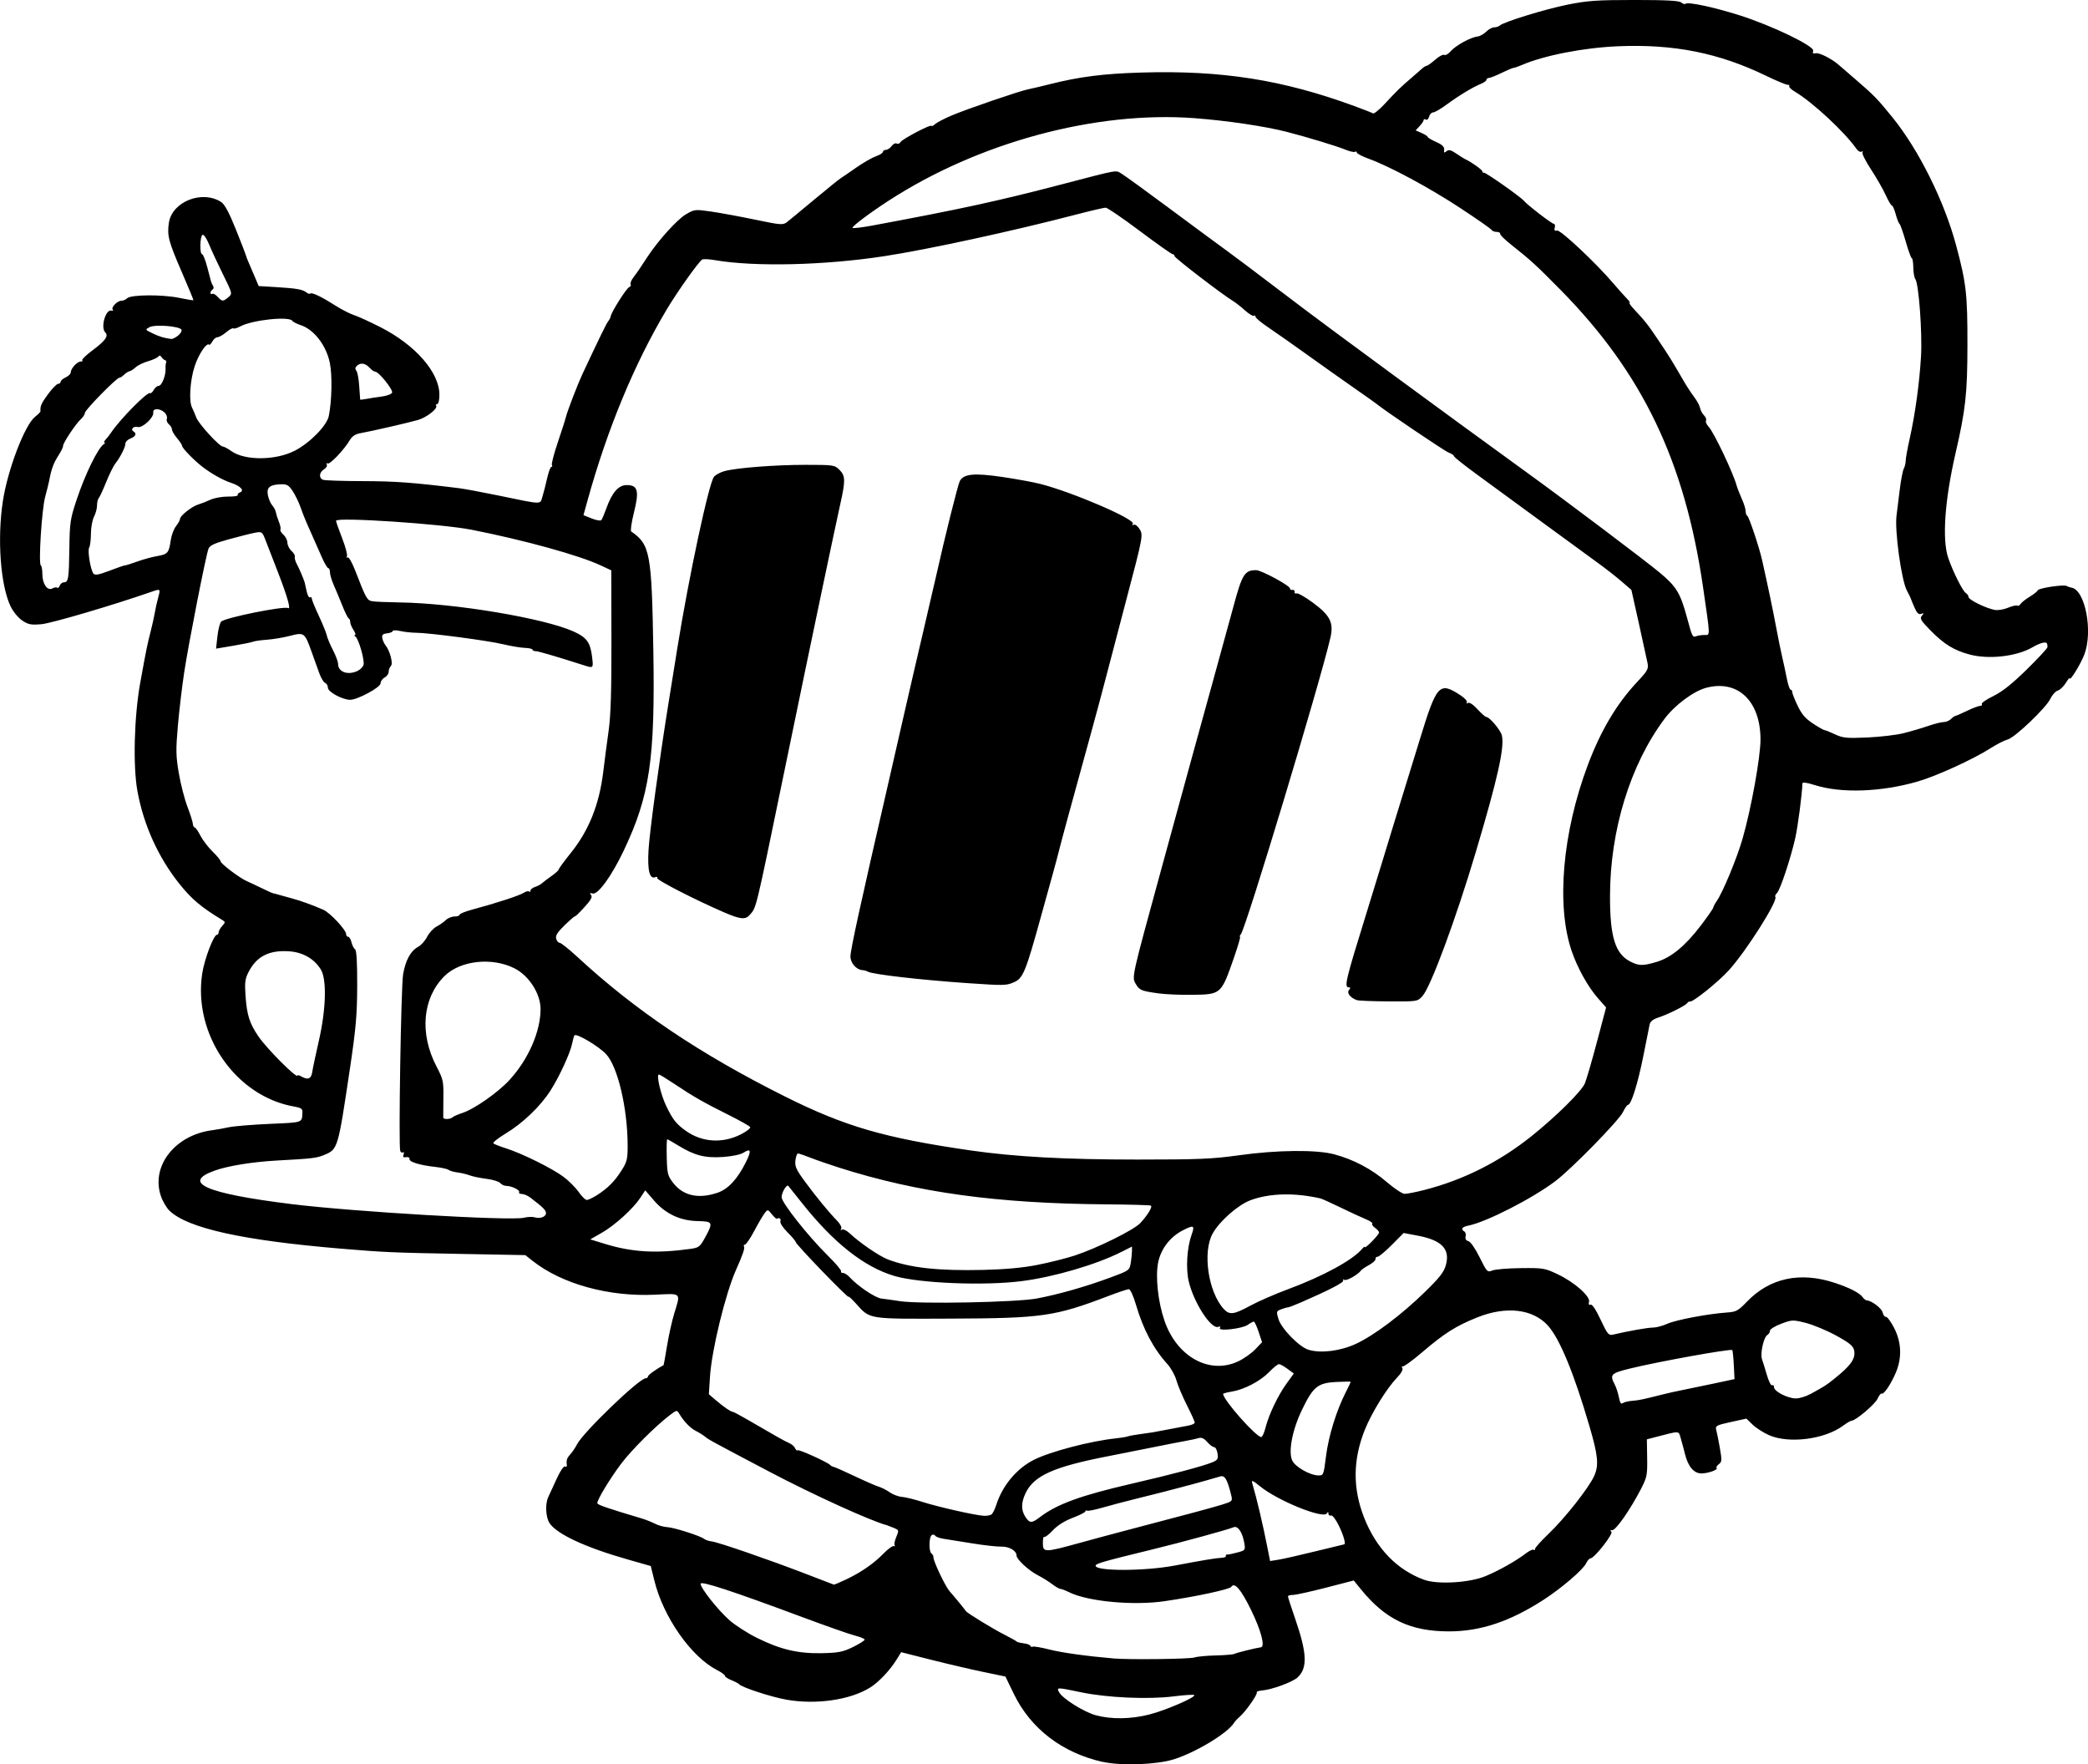 <?xml version="1.0" encoding="UTF-8" standalone="no"?>
<!-- Created with Inkscape (http://www.inkscape.org/) -->

<svg
   width="272.768mm"
   height="230.486mm"
   viewBox="0 0 272.768 230.486"
   version="1.1"
   id="svg5"
   xml:space="preserve"
   xmlns="http://www.w3.org/2000/svg"
   xmlns:svg="http://www.w3.org/2000/svg"><defs
     id="defs2" /><g
     id="layer1"
     transform="translate(42.884,50.623)"><path
       style="fill:#000000;stroke-width:0.265"
       d="M 101.182,179.545 C 95.891,178.357 91.767,175.206 89.566,170.668 l -1.107,-2.282 -2.91,-0.604 c -1.601,-0.332 -4.665,-1.048 -6.81,-1.59 l -3.9,-0.987 -0.594,0.962 c -0.86,1.394 -2.307,2.93 -3.425,3.635 -2.606,1.645 -7.12,2.3 -11.011,1.598 -2.02,-0.364 -5.834,-1.615 -6.143,-2.015 -0.073,-0.094 -0.519,-0.327 -0.992,-0.518 -0.473,-0.191 -0.86,-0.45 -0.86,-0.575 0,-0.125 -0.461,-0.462 -1.023,-0.749 -3.382,-1.726 -7.018,-6.913 -8.192,-11.689 l -0.468,-1.904 -3.03,-0.863 c -5.529,-1.575 -9.259,-3.312 -10.203,-4.753 -0.493,-0.753 -0.58,-2.503 -0.167,-3.381 0.15,-0.319 0.643,-1.39 1.096,-2.38 0.487,-1.064 0.939,-1.73 1.105,-1.627 0.154,0.096 0.259,0.013 0.232,-0.184 -0.087,-0.634 0.005,-0.909 0.477,-1.432 0.255,-0.282 0.642,-0.861 0.86,-1.286 0.813,-1.583 8.124,-8.619 8.957,-8.619 0.167,0 0.303,-0.109 0.303,-0.243 0,-0.183 1.141,-1.003 2.034,-1.462 0.027,-0.014 0.234,-1.154 0.46,-2.534 0.226,-1.38 0.649,-3.282 0.941,-4.228 0.853,-2.766 0.995,-2.625 -2.463,-2.455 -6.079,0.299 -12.225,-1.396 -16.059,-4.43 l -0.932,-0.738 -8.725,-0.163 c -8.653,-0.162 -9.719,-0.209 -15.339,-0.68 -12.848,-1.078 -20.022,-2.663 -22.416,-4.953 -0.396,-0.379 -0.91,-1.261 -1.142,-1.959 -1.298,-3.908 1.877,-7.943 6.74,-8.566 0.519,-0.066 1.48,-0.238 2.135,-0.381 0.655,-0.143 3.066,-0.343 5.358,-0.444 4.444,-0.196 4.207,-0.111 4.271,-1.55 0.018,-0.409 -0.207,-0.562 -1.035,-0.703 -7.674,-1.31 -13.292,-9.432 -12.051,-17.424 0.292,-1.885 1.497,-5.031 1.926,-5.031 0.115,0 0.21,-0.139 0.21,-0.31 0,-0.17 0.208,-0.543 0.463,-0.827 0.442,-0.494 0.44,-0.531 -0.026,-0.815 -2.705,-1.642 -3.936,-2.676 -5.509,-4.632 -2.794,-3.473 -4.733,-7.744 -5.538,-12.201 -0.594,-3.287 -0.422,-9.765 0.376,-14.155 0.805,-4.429 0.895,-4.871 1.373,-6.747 0.204,-0.8 0.441,-1.872 0.526,-2.381 0.086,-0.509 0.269,-1.343 0.408,-1.852 0.358,-1.313 0.37,-1.301 -0.869,-0.87 -5.051,1.758 -13.051,4.113 -14.354,4.224 -1.363,0.117 -1.718,0.048 -2.514,-0.487 -0.523,-0.352 -1.183,-1.16 -1.516,-1.856 -1.313,-2.742 -1.758,-8.801 -1.007,-13.712 0.632,-4.136 2.863,-9.98 4.217,-11.045 0.393,-0.309 0.708,-0.629 0.701,-0.712 -0.06,-0.658 0.109,-1.044 0.979,-2.229 0.546,-0.744 1.141,-1.354 1.323,-1.356 0.182,-0.002 0.331,-0.126 0.331,-0.274 0,-0.149 0.298,-0.406 0.661,-0.572 0.364,-0.166 0.661,-0.46 0.661,-0.653 0,-0.498 0.839,-1.416 1.294,-1.416 0.21,0 0.305,-0.078 0.21,-0.172 -0.095,-0.095 0.529,-0.693 1.385,-1.33 1.632,-1.213 2.075,-1.842 1.618,-2.299 -0.639,-0.639 0.039,-3.038 0.807,-2.857 0.206,0.049 0.286,-0.001 0.176,-0.111 -0.274,-0.274 0.578,-1.168 1.113,-1.168 0.239,0 0.584,-0.149 0.766,-0.331 0.475,-0.475 4.557,-0.507 6.769,-0.054 1.009,0.207 1.857,0.348 1.886,0.314 0.028,-0.034 -0.646,-1.669 -1.499,-3.634 -1.754,-4.039 -1.956,-4.809 -1.706,-6.479 0.416,-2.775 4.361,-4.332 6.849,-2.703 0.435,0.285 1.038,1.415 1.893,3.543 0.69,1.719 1.281,3.244 1.313,3.39 0.032,0.146 0.191,0.562 0.352,0.926 0.162,0.364 0.525,1.212 0.808,1.884 l 0.514,1.223 2.345,0.14 c 2.601,0.155 3.431,0.305 3.918,0.709 0.18,0.15 0.391,0.209 0.468,0.132 0.2,-0.2 1.422,0.378 3.204,1.515 0.847,0.54 1.978,1.123 2.514,1.294 0.535,0.172 2.104,0.889 3.487,1.595 4.558,2.327 7.673,5.902 7.673,8.808 0,0.682 -0.124,1.22 -0.28,1.22 -0.154,0 -0.218,0.101 -0.142,0.224 0.23,0.372 -1.228,1.516 -2.356,1.849 -1.178,0.347 -6.098,1.477 -7.551,1.734 -0.638,0.113 -1.073,0.398 -1.368,0.896 -0.757,1.281 -2.628,3.244 -2.92,3.063 -0.163,-0.101 -0.205,-0.049 -0.099,0.123 0.101,0.163 -0.059,0.448 -0.356,0.634 -0.642,0.401 -0.708,1.147 -0.121,1.372 0.23,0.088 2.582,0.166 5.226,0.172 4.193,0.01 6.488,0.179 12.48,0.916 0.728,0.09 3.049,0.52 5.159,0.956 5.905,1.22 5.458,1.206 5.779,0.184 0.152,-0.483 0.429,-1.563 0.616,-2.399 0.187,-0.837 0.439,-1.521 0.56,-1.521 0.121,0 0.153,-0.109 0.07,-0.242 -0.082,-0.133 0.267,-1.473 0.777,-2.977 0.51,-1.504 0.99,-3.008 1.067,-3.341 0.158,-0.679 1.532,-4.256 2.105,-5.479 2.294,-4.896 3.16,-6.671 3.401,-6.972 0.157,-0.197 0.307,-0.494 0.333,-0.661 0.086,-0.559 2.049,-3.662 2.403,-3.797 0.192,-0.074 0.282,-0.242 0.201,-0.373 -0.081,-0.132 0.068,-0.522 0.332,-0.868 0.264,-0.346 0.627,-0.85 0.807,-1.122 0.18,-0.272 0.656,-0.993 1.058,-1.603 1.432,-2.171 3.89,-4.889 5.021,-5.552 1.123,-0.658 1.197,-0.666 3.324,-0.358 1.197,0.174 3.783,0.651 5.747,1.06 3.344,0.697 3.608,0.717 4.136,0.309 0.31,-0.239 1.919,-1.566 3.576,-2.949 1.656,-1.382 3.203,-2.633 3.437,-2.778 0.234,-0.146 1.161,-0.779 2.059,-1.407 0.898,-0.628 2.04,-1.283 2.537,-1.455 0.497,-0.172 0.909,-0.432 0.917,-0.577 0.008,-0.146 0.187,-0.266 0.398,-0.268 0.212,-0.002 0.549,-0.228 0.751,-0.503 0.201,-0.275 0.496,-0.42 0.654,-0.322 0.159,0.098 0.385,0.012 0.503,-0.192 0.236,-0.407 4.051,-2.401 4.051,-2.117 0,0.097 0.208,-0.007 0.463,-0.231 0.255,-0.224 1.237,-0.734 2.183,-1.132 2.049,-0.863 8.88,-3.202 9.957,-3.409 0.417,-0.08 1.68,-0.378 2.807,-0.662 3.935,-0.99 6.985,-1.38 11.975,-1.53 10.505,-0.316 18.481,0.938 27.851,4.377 1.202,0.441 2.297,0.871 2.431,0.954 0.135,0.083 0.818,-0.466 1.518,-1.221 1.589,-1.713 2.142,-2.253 3.426,-3.343 0.562,-0.477 1.21,-1.042 1.44,-1.257 0.23,-0.214 0.512,-0.39 0.627,-0.39 0.114,0 0.617,-0.36 1.118,-0.8 0.501,-0.44 1.036,-0.722 1.188,-0.628 0.153,0.094 0.533,-0.124 0.844,-0.485 0.634,-0.735 2.599,-1.814 3.481,-1.911 0.317,-0.035 0.832,-0.32 1.146,-0.633 0.314,-0.314 0.784,-0.57 1.046,-0.57 0.262,0 0.589,-0.105 0.728,-0.233 0.514,-0.475 5.908,-2.138 8.85,-2.729 2.616,-0.525 3.844,-0.611 8.757,-0.611 4.161,0 5.822,0.089 6.11,0.328 0.218,0.181 0.467,0.257 0.555,0.169 0.288,-0.288 3.697,0.44 7.068,1.508 4.242,1.345 9.836,4.048 9.608,4.643 -0.118,0.307 -0.027,0.389 0.342,0.31 0.47,-0.1 2.122,0.742 3.015,1.538 0.218,0.194 1.29,1.121 2.381,2.058 2.169,1.864 2.709,2.423 4.62,4.784 3.429,4.235 6.752,10.911 8.302,16.677 1.336,4.968 1.498,6.398 1.488,13.097 -0.01,6.331 -0.237,8.388 -1.565,14.155 -1.401,6.085 -1.758,11.207 -0.948,13.599 0.6,1.774 1.893,4.358 2.302,4.604 0.194,0.116 0.355,0.354 0.358,0.529 0.006,0.348 2.214,1.436 3.392,1.672 0.414,0.083 1.183,-0.037 1.742,-0.271 0.551,-0.23 1.101,-0.357 1.222,-0.283 0.121,0.075 0.317,-0.022 0.435,-0.215 0.118,-0.193 0.653,-0.617 1.188,-0.942 0.535,-0.325 1.012,-0.703 1.058,-0.841 0.102,-0.3 3.412,-0.795 3.789,-0.567 0.146,0.088 0.419,0.184 0.608,0.212 1.801,0.273 2.85,5.728 1.685,8.757 -0.476,1.238 -1.896,3.544 -1.898,3.082 0,-0.129 -0.23,0.141 -0.511,0.601 -0.28,0.46 -0.754,0.914 -1.053,1.009 -0.299,0.095 -0.734,0.575 -0.968,1.068 -0.568,1.198 -4.653,5.091 -5.587,5.325 -0.408,0.102 -1.389,0.6 -2.179,1.106 -2.313,1.48 -7.11,3.673 -9.603,4.39 -4.745,1.366 -9.943,1.548 -13.37,0.468 -1.118,-0.352 -1.655,-0.423 -1.658,-0.218 -0.019,1.274 -0.595,5.671 -0.941,7.182 -0.612,2.676 -1.952,6.696 -2.373,7.117 -0.199,0.199 -0.299,0.423 -0.223,0.498 0.428,0.428 -3.78,7.084 -6.072,9.605 -1.404,1.544 -4.695,4.185 -5.087,4.083 -0.104,-0.027 -0.261,0.064 -0.35,0.203 -0.21,0.327 -2.525,1.481 -3.8,1.894 -0.665,0.215 -1.03,0.511 -1.108,0.896 -0.063,0.316 -0.436,2.182 -0.828,4.147 -0.713,3.57 -1.584,6.35 -1.991,6.35 -0.118,0 -0.416,0.423 -0.662,0.941 -0.523,1.101 -6.724,7.439 -8.839,9.032 -3.028,2.282 -8.996,5.333 -11.352,5.804 -0.84,0.168 -1.04,0.459 -0.531,0.773 0.158,0.098 0.232,0.392 0.163,0.654 -0.081,0.308 0.048,0.522 0.362,0.604 0.284,0.074 0.897,0.957 1.471,2.115 0.95,1.92 1.007,1.979 1.665,1.716 0.375,-0.15 2.051,-0.288 3.724,-0.307 2.902,-0.033 3.124,0.004 4.81,0.803 2.174,1.03 4.278,2.882 4.091,3.599 -0.086,0.329 -0.017,0.456 0.203,0.372 0.211,-0.081 0.694,0.643 1.312,1.966 0.858,1.837 1.05,2.078 1.565,1.958 2.164,-0.501 4.577,-0.928 5.249,-0.928 0.435,0 1.29,-0.225 1.901,-0.5 1.133,-0.51 5.315,-1.301 7.761,-1.469 1.236,-0.085 1.477,-0.214 2.646,-1.426 2.981,-3.09 6.932,-3.938 11.443,-2.457 1.911,0.627 3.243,1.306 3.647,1.857 0.17,0.232 0.408,0.427 0.529,0.433 0.652,0.033 1.953,1.01 2.094,1.572 0.089,0.356 0.289,0.622 0.444,0.591 0.155,-0.032 0.631,0.614 1.058,1.434 0.973,1.868 1.048,3.948 0.214,5.881 -0.657,1.522 -1.571,2.867 -1.836,2.704 -0.104,-0.064 -0.345,0.238 -0.536,0.67 -0.318,0.718 -2.874,2.879 -3.406,2.879 -0.123,0 -0.623,0.294 -1.11,0.653 -2.417,1.783 -7.072,2.374 -9.669,1.226 -0.727,-0.321 -1.688,-0.939 -2.137,-1.372 l -0.815,-0.788 -2.049,0.45 c -1.857,0.408 -2.034,0.502 -1.895,1 0.085,0.303 0.298,1.366 0.474,2.363 0.288,1.63 0.275,1.846 -0.131,2.143 -0.248,0.181 -0.377,0.404 -0.286,0.495 0.231,0.231 -1.116,0.709 -1.996,0.709 -0.974,0 -1.726,-0.886 -2.134,-2.514 -0.182,-0.728 -0.443,-1.696 -0.579,-2.153 -0.273,-0.914 -0.093,-0.908 -3.175,-0.104 l -1.229,0.321 0.038,2.423 c 0.036,2.255 -0.021,2.538 -0.823,4.087 -1.379,2.664 -3.247,5.347 -3.727,5.351 -0.292,0.003 -0.336,0.07 -0.131,0.2 0.334,0.213 -2.189,3.453 -2.713,3.484 -0.159,0.009 -0.415,0.294 -0.569,0.632 -0.378,0.829 -3.198,3.25 -5.581,4.791 -4.375,2.829 -8.236,4.118 -12.334,4.118 -5.062,0 -8.315,-1.555 -11.523,-5.507 l -0.926,-1.141 -3.649,0.943 c -2.007,0.519 -3.942,0.943 -4.299,0.943 -0.358,0 -0.65,0.085 -0.65,0.189 0,0.104 0.425,1.42 0.944,2.923 1.557,4.51 1.636,6.437 0.313,7.667 -0.653,0.608 -3.383,1.608 -4.652,1.704 -0.441,0.034 -0.747,0.15 -0.68,0.259 0.143,0.232 -1.479,2.539 -2.23,3.172 -0.285,0.24 -0.62,0.602 -0.745,0.804 -0.827,1.341 -4.996,3.862 -7.871,4.76 -2.254,0.704 -6.868,0.868 -9.265,0.33 z m 6.086,-6.202 c 2.146,-0.547 6.125,-2.27 5.858,-2.537 -0.082,-0.082 -1.309,-0.003 -2.726,0.176 -3.262,0.411 -8.64,0.172 -12.019,-0.532 -3.227,-0.673 -3.264,-0.673 -2.913,-0.018 0.446,0.834 3.244,2.589 4.797,3.011 2.037,0.553 4.588,0.516 7.003,-0.099 z m 5.869,-7.443 c 0.331,-0.12 1.581,-0.241 2.778,-0.269 1.197,-0.028 2.296,-0.119 2.441,-0.202 0.248,-0.141 2.813,-0.778 3.475,-0.863 0.592,-0.076 0.026,-2.213 -1.305,-4.928 -1.307,-2.664 -2.148,-3.636 -2.564,-2.963 -0.198,0.321 -4.646,1.275 -8.717,1.869 -4.099,0.598 -10.039,0.039 -12.473,-1.176 -0.47,-0.234 -0.973,-0.426 -1.119,-0.426 -0.146,0 -0.634,-0.28 -1.084,-0.623 -0.45,-0.343 -1.295,-0.868 -1.877,-1.167 -1.196,-0.615 -2.778,-2.076 -2.778,-2.565 0,-0.64 -0.958,-1.2 -2.005,-1.172 -0.571,0.015 -2.288,-0.178 -3.816,-0.429 -1.528,-0.251 -3.195,-0.518 -3.704,-0.592 -0.509,-0.074 -1.002,-0.253 -1.095,-0.399 -0.093,-0.145 -0.301,-0.182 -0.463,-0.083 -0.366,0.226 -0.39,2.177 -0.03,2.4 0.146,0.09 0.265,0.335 0.265,0.544 0,0.518 1.558,3.78 2.087,4.371 0.538,0.601 1.967,2.34 2.145,2.61 0.185,0.282 3.556,2.339 5.161,3.149 0.728,0.367 1.382,0.736 1.455,0.819 0.073,0.083 0.489,0.191 0.926,0.241 0.437,0.05 0.834,0.199 0.882,0.331 0.049,0.133 0.184,0.182 0.3,0.11 0.116,-0.072 1.089,0.092 2.16,0.364 1.665,0.423 4.784,0.858 8.431,1.176 1.999,0.174 9.956,0.077 10.523,-0.128 z m -44.589,-1.37 c 0.837,-0.411 1.521,-0.843 1.521,-0.961 0,-0.118 -0.566,-0.356 -1.257,-0.53 -0.691,-0.174 -3.817,-1.271 -6.945,-2.437 -9.136,-3.406 -13.229,-4.747 -13.229,-4.335 0,0.574 2.3,3.474 3.791,4.779 0.753,0.659 2.369,1.694 3.592,2.299 3.064,1.518 5.385,2.062 8.492,1.99 2.152,-0.05 2.732,-0.166 4.035,-0.805 z m -0.91,-8.824 c 1.946,-0.915 3.629,-2.08 4.91,-3.398 0.563,-0.579 1.158,-1.014 1.323,-0.965 0.165,0.049 0.22,0.009 0.123,-0.088 -0.097,-0.097 -0.005,-0.585 0.204,-1.085 0.372,-0.891 0.365,-0.915 -0.353,-1.213 -0.403,-0.167 -0.793,-0.319 -0.865,-0.338 -2.011,-0.509 -9.618,-3.969 -15.276,-6.95 -7.733,-4.074 -7.999,-4.218 -8.479,-4.615 -0.25,-0.206 -0.793,-0.545 -1.208,-0.753 -0.73,-0.366 -1.586,-1.257 -2.183,-2.272 -0.278,-0.472 -0.331,-0.463 -1.191,0.192 -1.925,1.468 -5.041,4.58 -6.406,6.397 -1.449,1.928 -3.093,4.646 -3.093,5.112 0,0.219 1.208,0.637 5.821,2.011 0.509,0.152 1.283,0.46 1.72,0.684 0.437,0.225 1.151,0.424 1.587,0.444 0.873,0.039 4.3,1.13 4.834,1.539 0.185,0.142 0.63,0.29 0.989,0.329 0.821,0.09 7.3,2.322 12.169,4.192 2.037,0.782 3.741,1.436 3.787,1.453 0.045,0.017 0.76,-0.288 1.587,-0.677 z m 83.566,-0.446 c 1.787,-0.748 3.934,-1.961 5.247,-2.962 0.465,-0.355 0.924,-0.566 1.02,-0.469 0.096,0.096 0.175,0.046 0.175,-0.112 0,-0.158 0.79,-1.041 1.755,-1.962 2.144,-2.047 5.283,-6.029 5.978,-7.584 0.623,-1.393 0.501,-2.651 -0.635,-6.527 -2.034,-6.942 -3.878,-11.401 -5.42,-13.108 -1.963,-2.173 -5.458,-2.577 -9.219,-1.067 -2.8,1.125 -4.276,2.057 -7.181,4.539 -1.33,1.136 -2.51,1.983 -2.622,1.882 -0.112,-0.101 -0.111,-0.024 0.001,0.171 0.133,0.23 -0.12,0.694 -0.723,1.323 -1.327,1.385 -3.289,4.572 -4.174,6.784 -1.563,3.903 -1.589,7.651 -0.081,11.476 1.578,4.002 4.289,6.809 7.82,8.098 1.778,0.649 5.955,0.4 8.058,-0.481 z m -40.654,-1.367 c 3.745,-0.708 5.389,-0.981 6.126,-1.017 0.386,-0.019 0.647,-0.124 0.58,-0.233 -0.068,-0.109 0.033,-0.199 0.224,-0.2 0.19,-7.9e-4 0.797,-0.127 1.348,-0.28 0.976,-0.271 0.997,-0.303 0.83,-1.255 -0.243,-1.385 -0.838,-2.254 -1.388,-2.025 -0.793,0.33 -6.7,1.943 -10.63,2.903 -6.405,1.564 -7.362,1.838 -7.396,2.113 -0.092,0.741 6.373,0.737 10.307,-0.007 z m 18.38,-1.858 c 2.032,-0.502 3.729,-0.913 3.77,-0.913 0.264,0 -0.051,-1.142 -0.663,-2.407 -0.421,-0.87 -0.853,-1.434 -1.048,-1.367 -0.182,0.062 -0.333,-0.045 -0.335,-0.239 -0.003,-0.267 -0.054,-0.275 -0.208,-0.031 -0.477,0.751 -6.449,-1.678 -8.741,-3.556 -0.882,-0.722 -1.128,-0.831 -1.015,-0.447 0.62,2.108 1.407,5.454 2.04,8.672 l 0.305,1.551 1.1,-0.175 c 0.605,-0.096 2.762,-0.586 4.795,-1.088 z m -30.926,-1.062 c 1.88,-0.518 4.728,-1.285 6.329,-1.704 8.012,-2.098 11.232,-2.964 12.465,-3.352 1.326,-0.417 1.349,-0.442 1.151,-1.249 -0.497,-2.028 -0.827,-2.594 -1.413,-2.426 -0.309,0.088 -1.157,0.332 -1.885,0.541 -1.854,0.533 -5.872,1.582 -8.996,2.348 -1.455,0.357 -3.475,0.889 -4.489,1.183 -1.014,0.294 -1.936,0.476 -2.051,0.406 -0.114,-0.07 -0.207,-0.031 -0.207,0.087 0,0.118 -0.744,0.498 -1.654,0.843 -1.061,0.402 -1.996,0.992 -2.609,1.645 -0.525,0.56 -1.031,0.942 -1.124,0.849 -0.093,-0.093 -0.169,0.267 -0.169,0.801 0,1.25 0.213,1.251 4.651,0.028 z m -5.073,-3.386 c 2.27,-1.731 5.346,-2.853 12.064,-4.402 5.177,-1.193 9.245,-2.272 10.476,-2.778 0.716,-0.295 0.803,-0.439 0.698,-1.161 -0.067,-0.453 -0.265,-0.825 -0.44,-0.825 -0.176,0 -0.584,-0.304 -0.907,-0.676 -0.402,-0.462 -0.748,-0.625 -1.094,-0.515 -0.279,0.088 -1.077,0.262 -1.775,0.385 -0.698,0.123 -2.459,0.467 -3.914,0.764 -1.455,0.297 -4.253,0.853 -6.218,1.235 -6.993,1.36 -9.6,2.517 -10.694,4.746 -0.626,1.275 -0.645,2.276 -0.06,3.168 0.552,0.842 0.826,0.85 1.865,0.058 z m -6.297,-0.372 c 0.161,-0.107 0.445,-0.671 0.631,-1.253 0.811,-2.534 2.672,-4.76 4.926,-5.892 2.15,-1.08 7.404,-2.455 10.687,-2.796 0.655,-0.068 1.369,-0.187 1.587,-0.264 0.218,-0.077 0.992,-0.216 1.72,-0.309 1.219,-0.156 1.715,-0.238 3.175,-0.528 0.623,-0.124 1.776,-0.342 2.977,-0.563 0.473,-0.087 0.86,-0.266 0.86,-0.397 0,-0.131 -0.466,-1.16 -1.035,-2.285 -0.569,-1.126 -1.184,-2.582 -1.366,-3.237 -0.182,-0.655 -0.71,-1.607 -1.173,-2.117 -1.819,-2.003 -3.167,-4.545 -4.104,-7.739 -0.341,-1.164 -0.747,-2.051 -0.937,-2.051 -0.185,0 -1.404,0.408 -2.709,0.906 -6.945,2.65 -8.629,2.893 -20.426,2.938 -11.149,0.043 -10.623,0.126 -12.542,-1.998 -0.523,-0.579 -0.952,-0.964 -0.953,-0.854 -0.001,0.11 -1.549,-1.402 -3.44,-3.358 -1.891,-1.956 -3.438,-3.653 -3.438,-3.77 0,-0.117 -0.485,-0.699 -1.079,-1.292 -0.629,-0.629 -1.019,-1.236 -0.934,-1.455 0.125,-0.325 -0.159,-0.512 -0.471,-0.31 -0.056,0.036 -0.346,-0.232 -0.644,-0.595 -0.537,-0.655 -0.546,-0.656 -0.947,-0.132 -0.223,0.291 -0.833,1.333 -1.355,2.315 -0.522,0.982 -1.069,1.786 -1.215,1.786 -0.146,0 -0.2,0.106 -0.12,0.236 0.135,0.218 -0.15,1.055 -1.048,3.071 -1.379,3.098 -3.177,10.474 -3.397,13.939 l -0.146,2.297 0.873,0.746 c 1.065,0.909 1.973,1.538 2.225,1.542 0.103,0.002 1.002,0.478 1.997,1.058 3.737,2.18 4.822,2.789 5.407,3.039 0.331,0.141 0.671,0.437 0.755,0.656 0.084,0.22 0.242,0.345 0.35,0.278 0.2,-0.124 3.993,1.603 4.242,1.93 0.075,0.098 0.278,0.206 0.452,0.24 0.174,0.034 1.424,0.587 2.778,1.23 1.354,0.643 2.76,1.256 3.124,1.363 0.364,0.107 1.003,0.435 1.42,0.729 0.417,0.294 1.132,0.562 1.587,0.596 0.456,0.034 1.662,0.33 2.681,0.658 2.055,0.662 7.041,1.785 8.07,1.817 0.364,0.011 0.793,-0.067 0.954,-0.174 z m 43.71,-7.633 c 0.328,-2.6 1.344,-5.897 2.55,-8.276 0.372,-0.733 0.676,-1.371 0.676,-1.417 0,-0.046 -0.863,-0.038 -1.918,0.018 -2.39,0.127 -2.985,0.612 -4.442,3.62 -1.271,2.625 -1.824,5.495 -1.279,6.643 0.398,0.84 2.31,1.927 3.419,1.945 0.655,0.011 0.683,-0.062 0.995,-2.533 z m -7.907,-3.706 c 0.428,-1.701 1.631,-4.223 2.753,-5.77 l 0.945,-1.304 -0.832,-0.614 c -0.458,-0.338 -0.958,-0.614 -1.112,-0.614 -0.154,1.3e-4 -0.739,0.474 -1.3,1.053 -1.149,1.185 -3.263,2.283 -4.897,2.544 -0.601,0.096 -1.093,0.229 -1.093,0.295 0,0.77 4.299,5.633 4.98,5.633 0.137,0 0.388,-0.55 0.557,-1.223 z m 47.909,-3.508 c 0.88,-0.069 1.426,-0.184 4.035,-0.847 0.618,-0.157 1.66,-0.39 2.315,-0.517 0.655,-0.127 2.5,-0.51 4.101,-0.851 l 2.91,-0.621 -0.094,-1.839 c -0.052,-1.012 -0.142,-1.89 -0.201,-1.952 -0.196,-0.207 -9.808,1.529 -13.397,2.419 -2.473,0.613 -2.633,0.783 -1.954,2.084 0.197,0.377 0.441,1.13 0.543,1.673 0.131,0.698 0.277,0.919 0.5,0.755 0.173,-0.127 0.732,-0.264 1.241,-0.304 z m 23.29,-0.892 c 1.879,-1.034 2.006,-1.115 3.023,-1.922 2.259,-1.792 2.905,-2.712 2.667,-3.799 -0.124,-0.565 -0.622,-0.97 -2.365,-1.922 -1.214,-0.663 -2.991,-1.403 -3.949,-1.644 -1.684,-0.423 -1.791,-0.419 -3.208,0.111 -0.806,0.302 -1.466,0.713 -1.466,0.913 0,0.201 -0.164,0.46 -0.365,0.576 -0.46,0.267 -0.933,2.442 -0.681,3.132 0.104,0.285 0.389,1.206 0.633,2.046 0.244,0.84 0.555,1.458 0.692,1.373 0.137,-0.085 0.249,0.029 0.249,0.252 0,0.539 1.765,1.451 2.836,1.465 0.468,0.006 1.338,-0.256 1.933,-0.584 z m -74.751,-4.27 c 0.728,-0.345 1.723,-1.047 2.212,-1.561 l 0.889,-0.935 -0.447,-1.346 c -0.246,-0.741 -0.53,-1.346 -0.632,-1.346 -0.101,0 -0.457,0.191 -0.789,0.423 -0.734,0.514 -3.927,0.877 -3.641,0.414 0.12,-0.194 0.043,-0.247 -0.216,-0.148 -0.923,0.354 -3.198,-3.158 -3.857,-5.952 -0.391,-1.658 -0.225,-4.39 0.367,-6.048 0.454,-1.272 0.314,-1.349 -1.125,-0.614 -1.653,0.843 -2.853,2.393 -3.224,4.16 -0.388,1.853 -0.038,5.154 0.81,7.638 1.618,4.735 5.899,7.094 9.653,5.317 z m 15.342,-2.27 c 2.378,-1.098 5.974,-3.801 9.041,-6.795 1.953,-1.907 2.484,-2.594 2.741,-3.544 0.554,-2.051 -0.551,-3.207 -3.625,-3.792 l -1.901,-0.362 -1.539,1.551 c -0.846,0.853 -1.687,1.552 -1.869,1.553 -0.182,10e-4 -0.301,0.132 -0.265,0.29 0.036,0.158 -0.341,0.511 -0.839,0.785 -0.498,0.273 -0.974,0.596 -1.058,0.717 -0.378,0.542 -1.899,1.401 -2.177,1.229 -0.171,-0.106 -0.236,-0.075 -0.147,0.069 0.149,0.241 -1.759,1.236 -5.468,2.851 -0.854,0.372 -1.65,0.676 -1.769,0.676 -0.118,0 -0.512,0.113 -0.874,0.25 -0.624,0.237 -0.643,0.302 -0.355,1.257 0.38,1.262 2.713,3.656 3.922,4.025 1.607,0.491 4.149,0.178 6.182,-0.761 z m -13.777,-4.996 c 1.031,-0.56 3.244,-1.526 4.917,-2.146 4.621,-1.713 8.514,-3.838 9.712,-5.302 0.179,-0.218 0.329,-0.312 0.333,-0.207 0.012,0.275 1.861,-1.616 1.861,-1.903 0,-0.132 -0.237,-0.407 -0.527,-0.61 -0.29,-0.203 -0.45,-0.447 -0.356,-0.541 0.094,-0.094 -0.294,-0.362 -0.862,-0.594 -0.568,-0.233 -2.05,-0.919 -3.294,-1.525 -1.244,-0.606 -2.432,-1.14 -2.64,-1.188 -3.377,-0.769 -6.651,-0.683 -9.116,0.239 -1.641,0.614 -4.053,2.738 -4.95,4.359 -1.34,2.421 -0.572,7.636 1.449,9.842 0.752,0.821 1.308,0.753 3.473,-0.423 z m -27.899,-0.937 c 2.84,-0.535 6.308,-1.521 9.569,-2.722 2.5,-0.92 2.553,-0.957 2.709,-1.901 0.088,-0.529 0.161,-1.232 0.162,-1.562 l 0.003,-0.6 -1.339,0.678 c -3.298,1.671 -8.853,3.301 -13.081,3.838 -4.904,0.623 -13.329,0.283 -16.592,-0.67 -3.961,-1.156 -7.982,-4.332 -12.142,-9.591 -0.893,-1.129 -1.679,-2.112 -1.746,-2.184 -0.218,-0.234 -0.873,0.876 -0.873,1.478 0,0.713 3.473,5.103 6.042,7.635 1.025,1.011 1.804,1.933 1.732,2.051 -0.072,0.117 0.035,0.213 0.24,0.213 0.204,0 0.586,0.237 0.849,0.527 1.06,1.172 3.365,2.727 4.176,2.818 0.469,0.052 1.568,0.206 2.441,0.341 2.555,0.395 15.214,0.148 17.852,-0.349 z m 0.07,-4.388 c 1.562,-0.304 3.765,-0.857 4.895,-1.227 2.906,-0.953 7.748,-3.351 8.569,-4.243 0.973,-1.058 1.623,-2.138 1.372,-2.279 -0.117,-0.065 -2.713,-0.139 -5.769,-0.163 -14.356,-0.113 -24.655,-1.525 -34.925,-4.787 -1.31,-0.416 -3.011,-1.005 -3.78,-1.308 -0.769,-0.303 -1.5,-0.551 -1.625,-0.551 -0.124,0 -0.274,0.412 -0.333,0.916 -0.09,0.77 0.106,1.205 1.228,2.73 1.524,2.072 3.113,4.007 4.196,5.113 0.424,0.433 0.663,0.893 0.554,1.069 -0.118,0.191 -0.075,0.237 0.112,0.122 0.166,-0.103 0.631,0.126 1.033,0.508 1.254,1.193 3.859,2.97 4.964,3.388 2.903,1.097 6.575,1.5 12.435,1.365 2.85,-0.066 5.162,-0.279 7.074,-0.651 z m -45.306,-2.096 c 1.096,-0.153 1.248,-0.271 1.912,-1.486 1.079,-1.973 1.019,-2.108 -0.952,-2.144 -2.296,-0.041 -4.222,-0.945 -5.721,-2.686 l -1.147,-1.331 -0.635,0.965 c -0.942,1.433 -3.326,3.598 -5.039,4.579 l -1.51,0.864 1.982,0.606 c 3.511,1.073 6.668,1.253 11.11,0.634 z m -20.364,-4.126 c 0.715,0.227 1.49,-0.059 1.49,-0.549 0,-0.374 -0.395,-0.763 -2.059,-2.033 -0.334,-0.255 -0.828,-0.463 -1.098,-0.463 -0.27,0 -0.428,-0.102 -0.351,-0.226 0.164,-0.266 -0.977,-0.832 -1.676,-0.832 -0.266,0 -0.622,-0.165 -0.789,-0.367 -0.168,-0.202 -0.978,-0.452 -1.801,-0.554 -0.823,-0.103 -1.802,-0.305 -2.175,-0.45 -0.373,-0.145 -1.088,-0.316 -1.588,-0.38 -0.5,-0.065 -1.036,-0.218 -1.191,-0.341 -0.155,-0.123 -0.936,-0.296 -1.736,-0.384 -2.021,-0.222 -3.444,-0.661 -3.37,-1.04 0.035,-0.181 -0.154,-0.282 -0.437,-0.233 -0.368,0.063 -0.455,-0.027 -0.334,-0.344 0.091,-0.237 0.058,-0.364 -0.074,-0.283 -0.131,0.081 -0.294,-0.002 -0.361,-0.185 -0.237,-0.644 0.103,-21.519 0.376,-23.087 0.322,-1.846 0.986,-3.056 1.965,-3.58 0.382,-0.204 0.911,-0.796 1.176,-1.315 0.265,-0.519 0.816,-1.118 1.225,-1.332 0.409,-0.214 0.956,-0.597 1.215,-0.851 0.259,-0.255 0.769,-0.463 1.133,-0.463 0.364,0 0.661,-0.103 0.661,-0.23 0,-0.126 0.744,-0.429 1.654,-0.673 3.082,-0.826 6.149,-1.825 6.702,-2.183 0.303,-0.196 0.63,-0.277 0.728,-0.179 0.098,0.098 0.177,0.046 0.177,-0.114 0,-0.16 0.262,-0.374 0.583,-0.476 0.321,-0.102 0.73,-0.318 0.91,-0.481 0.18,-0.163 0.748,-0.593 1.262,-0.957 0.514,-0.364 0.938,-0.753 0.942,-0.864 0.004,-0.111 0.702,-1.064 1.55,-2.117 2.387,-2.961 3.743,-6.349 4.264,-10.645 0.176,-1.455 0.492,-3.87 0.703,-5.367 0.277,-1.972 0.377,-5.229 0.363,-11.827 l -0.019,-9.106 -1.376,-0.645 C 32.771,21.915 25.622,19.939 18.741,18.582 14.808,17.805 1.013,16.892 1.015,17.408 c 7.9e-4,0.128 0.362,1.16 0.803,2.293 0.441,1.134 0.72,2.194 0.619,2.356 -0.101,0.164 -0.064,0.222 0.085,0.13 0.151,-0.093 0.589,0.666 1.006,1.745 1.421,3.671 1.534,3.872 2.241,3.99 0.368,0.062 1.978,0.13 3.579,0.153 7.191,0.101 18.939,2.072 22.752,3.818 1.669,0.764 2.13,1.404 2.362,3.276 0.186,1.506 0.181,1.512 -1.018,1.13 -3.886,-1.238 -6.006,-1.858 -6.354,-1.858 -0.227,0 -0.412,-0.089 -0.412,-0.198 0,-0.109 -0.446,-0.213 -0.992,-0.231 -0.546,-0.018 -1.826,-0.232 -2.844,-0.476 -2.026,-0.485 -9.687,-1.495 -11.377,-1.501 -0.582,-0.002 -1.505,-0.103 -2.051,-0.225 -0.546,-0.122 -0.992,-0.123 -0.992,-0.003 0,0.12 -0.327,0.257 -0.728,0.303 -0.561,0.065 -0.707,0.205 -0.638,0.613 0.05,0.291 0.233,0.708 0.408,0.926 0.597,0.745 1.036,2.408 0.719,2.725 -0.16,0.16 -0.291,0.501 -0.291,0.758 0,0.257 -0.238,0.594 -0.529,0.75 -0.291,0.156 -0.529,0.498 -0.529,0.761 0,0.526 -3.004,2.149 -3.978,2.149 -0.99,0 -2.901,-1.032 -2.901,-1.566 0,-0.272 -0.161,-0.556 -0.358,-0.632 -0.197,-0.076 -0.544,-0.654 -0.772,-1.285 -0.228,-0.631 -0.692,-1.922 -1.031,-2.868 -0.872,-2.431 -0.944,-2.482 -2.804,-2 -0.849,0.22 -2.193,0.446 -2.986,0.502 -0.793,0.056 -1.62,0.174 -1.838,0.262 -0.218,0.088 -1.393,0.328 -2.61,0.532 l -2.213,0.372 0.18,-1.62 c 0.099,-0.891 0.321,-1.753 0.493,-1.916 0.549,-0.518 8.241,-2.066 8.743,-1.76 0.394,0.24 -0.113,-1.545 -1.333,-4.69 -0.649,-1.673 -1.379,-3.557 -1.622,-4.185 -0.428,-1.107 -0.47,-1.137 -1.37,-0.971 -0.511,0.094 -2.04,0.477 -3.398,0.852 -1.939,0.535 -2.516,0.805 -2.688,1.255 -0.341,0.896 -2.587,12.328 -3.159,16.076 -0.283,1.854 -0.658,5.009 -0.833,7.011 -0.278,3.177 -0.262,3.971 0.123,6.228 0.243,1.423 0.748,3.387 1.122,4.366 0.374,0.978 0.694,1.987 0.711,2.242 0.017,0.255 0.122,0.463 0.233,0.463 0.111,0 0.448,0.481 0.748,1.069 0.3,0.588 1.017,1.527 1.593,2.086 0.576,0.559 1.047,1.132 1.047,1.274 0,0.305 2.499,2.195 3.443,2.603 0.362,0.157 1.249,0.573 1.971,0.926 0.722,0.353 1.377,0.647 1.455,0.654 0.079,0.007 0.441,0.101 0.805,0.208 0.364,0.107 1.138,0.322 1.72,0.478 1.093,0.293 2.551,0.822 4.018,1.458 0.886,0.384 2.989,2.634 2.992,3.201 10e-4,0.182 0.118,0.331 0.261,0.331 0.143,0 0.34,0.327 0.438,0.728 0.098,0.4 0.309,0.813 0.468,0.917 0.193,0.126 0.285,1.722 0.275,4.763 -0.013,3.855 -0.167,5.59 -0.984,11.055 -1.533,10.258 -1.543,10.291 -3.316,11.032 -1.008,0.421 -1.526,0.483 -6.165,0.734 -3.173,0.172 -6.419,0.696 -8.149,1.316 -4.395,1.575 -1.159,2.99 10.001,4.373 8.116,1.006 28.704,2.215 30.4,1.785 0.478,-0.121 1.103,-0.146 1.389,-0.055 z m 8.132,-2.88 c 1.422,-0.906 2.321,-1.808 3.231,-3.242 0.709,-1.118 0.799,-1.485 0.794,-3.259 -0.012,-4.843 -1.271,-10.222 -2.784,-11.898 -0.94,-1.04 -3.962,-2.833 -4.172,-2.476 -0.066,0.112 -0.207,0.621 -0.313,1.13 -0.258,1.24 -1.689,4.324 -2.829,6.1 -1.301,2.027 -3.591,4.224 -5.782,5.547 -1.029,0.621 -1.775,1.217 -1.658,1.323 0.117,0.106 0.867,0.401 1.668,0.655 2.081,0.66 6.002,2.602 7.483,3.706 0.696,0.519 1.589,1.41 1.984,1.982 0.395,0.572 0.87,1.044 1.055,1.049 0.185,0.006 0.78,-0.273 1.323,-0.619 z m 15.76,-0.324 c 1.395,-0.475 2.593,-1.761 3.704,-3.977 0.76,-1.514 0.669,-1.897 -0.299,-1.263 -0.386,0.253 -1.479,0.482 -2.701,0.566 -2.331,0.16 -3.715,-0.198 -5.848,-1.51 -0.717,-0.441 -1.356,-0.802 -1.421,-0.802 -0.065,0 -0.093,1.051 -0.062,2.336 0.051,2.122 0.126,2.428 0.818,3.334 1.303,1.707 3.319,2.163 5.809,1.314 z m 92.399,-0.381 c 5.07,-1.302 9.781,-3.673 13.964,-7.029 3.229,-2.59 6.518,-5.845 6.948,-6.875 0.215,-0.515 0.928,-2.958 1.583,-5.429 l 1.192,-4.493 -1.06,-1.205 c -1.297,-1.473 -2.656,-3.904 -3.421,-6.121 -2.054,-5.946 -1.232,-15.492 2.098,-24.357 1.68,-4.472 3.751,-7.961 6.418,-10.812 1.405,-1.502 1.529,-1.729 1.374,-2.519 -0.094,-0.477 -0.605,-2.817 -1.137,-5.2 l -0.967,-4.332 -1.333,-1.148 c -0.733,-0.632 -2.126,-1.718 -3.095,-2.415 -0.969,-0.697 -4.194,-3.052 -7.167,-5.235 -2.973,-2.183 -6.794,-4.979 -8.491,-6.213 -1.697,-1.235 -3.086,-2.339 -3.086,-2.454 0,-0.115 -0.316,-0.329 -0.701,-0.476 -0.559,-0.213 -8.423,-5.525 -9.485,-6.408 -0.146,-0.121 -1.411,-1.017 -2.812,-1.991 -1.401,-0.974 -4.123,-2.903 -6.049,-4.285 -1.926,-1.382 -4.262,-3.024 -5.191,-3.648 -0.929,-0.624 -1.69,-1.256 -1.69,-1.405 0,-0.149 -0.101,-0.208 -0.224,-0.132 -0.123,0.076 -0.647,-0.244 -1.165,-0.712 -0.518,-0.468 -1.217,-1.016 -1.554,-1.219 -1.399,-0.843 -7.64,-5.632 -7.64,-5.863 0,-0.138 -0.11,-0.25 -0.245,-0.25 -0.135,0 -2.069,-1.368 -4.299,-3.039 -2.23,-1.672 -4.233,-3.04 -4.452,-3.04 -0.218,-5.29e-4 -2.004,0.418 -3.969,0.93 -8.202,2.138 -19.124,4.508 -24.871,5.396 -7.822,1.208 -16.98,1.429 -22.189,0.533 -0.781,-0.134 -1.533,-0.174 -1.671,-0.088 -0.483,0.298 -3.267,4.221 -4.674,6.585 -4.214,7.081 -7.735,15.583 -10.318,24.917 l -0.525,1.898 1.075,0.43 c 0.591,0.237 1.157,0.335 1.257,0.218 0.1,-0.117 0.396,-0.807 0.657,-1.535 0.756,-2.1 1.584,-3.043 2.673,-3.043 1.447,0 1.643,0.758 0.93,3.6 -0.318,1.268 -0.476,2.376 -0.352,2.462 2.466,1.699 2.673,2.813 2.888,15.502 0.241,14.257 -0.463,19.019 -3.872,26.194 -1.569,3.301 -3.359,5.774 -4.05,5.593 -0.369,-0.096 -0.42,-0.046 -0.211,0.206 0.205,0.247 -0.033,0.67 -0.911,1.627 -0.653,0.711 -1.188,1.229 -1.188,1.15 0,-0.079 -0.586,0.421 -1.303,1.112 -0.975,0.94 -1.267,1.394 -1.16,1.803 0.079,0.301 0.287,0.548 0.463,0.548 0.176,0 1.212,0.824 2.301,1.832 7.578,7.007 15.997,12.671 27.083,18.219 7.868,3.937 13.022,5.437 24.277,7.065 5.758,0.833 12.367,1.195 21.785,1.195 8,0 9.846,-0.077 13.235,-0.553 5.019,-0.705 10.166,-0.758 12.515,-0.129 2.512,0.673 4.874,1.922 6.858,3.626 0.97,0.833 2.009,1.524 2.309,1.534 0.3,0.011 1.491,-0.223 2.646,-0.519 z m -8.88,-24.784 c -0.848,-0.312 -1.335,-0.934 -1.025,-1.308 0.218,-0.263 0.218,-0.357 -0.001,-0.357 -0.66,0 -0.466,-0.822 2.275,-9.657 0.948,-3.056 1.936,-6.271 2.195,-7.144 0.259,-0.873 0.785,-2.6 1.17,-3.836 0.777,-2.501 1.938,-6.271 3.585,-11.642 2.254,-7.353 2.568,-7.697 5.357,-5.873 0.543,0.355 0.912,0.769 0.819,0.919 -0.1,0.161 -0.039,0.193 0.147,0.078 0.192,-0.119 0.68,0.203 1.245,0.819 0.511,0.558 1.03,1.014 1.155,1.014 0.417,0 1.847,1.692 2.023,2.392 0.382,1.52 -0.514,5.546 -3.375,15.171 -2.619,8.813 -5.931,17.754 -7.005,18.912 -0.644,0.695 -0.672,0.699 -4.408,0.678 -2.068,-0.011 -3.938,-0.087 -4.156,-0.167 z m -25.872,-0.878 c -2.277,-0.311 -2.527,-0.415 -3.01,-1.249 -0.52,-0.898 -0.557,-0.73 3.353,-15.015 3.836,-14.015 4.557,-16.641 6.759,-24.606 1.046,-3.784 2.254,-8.183 2.684,-9.777 1.113,-4.125 1.446,-4.648 2.945,-4.639 0.685,0.004 4.41,2.02 4.41,2.387 0,0.141 0.149,0.226 0.331,0.189 0.182,-0.036 0.302,0.078 0.268,0.255 -0.035,0.177 0.084,0.267 0.265,0.201 0.18,-0.066 1.14,0.48 2.132,1.213 2.269,1.676 2.738,2.617 2.285,4.584 -1.344,5.83 -11.028,37.901 -11.693,38.727 -0.147,0.182 -0.196,0.331 -0.111,0.331 0.086,0 -0.269,1.22 -0.788,2.712 -1.674,4.81 -1.678,4.814 -5.382,4.872 -1.532,0.024 -3.533,-0.059 -4.447,-0.183 z m -24.796,-1.327 c -6.289,-0.429 -12.636,-1.159 -13.222,-1.521 -0.145,-0.089 -0.472,-0.178 -0.727,-0.197 -0.764,-0.056 -1.53,-0.941 -1.53,-1.768 0,-0.875 1.188,-6.313 5.018,-22.961 0.418,-1.819 1.303,-5.689 1.965,-8.599 0.663,-2.91 1.807,-7.852 2.543,-10.98 0.736,-3.129 1.51,-6.462 1.72,-7.408 1.049,-4.724 2.792,-11.703 3.036,-12.161 0.508,-0.95 1.863,-1.082 5.54,-0.543 1.856,0.272 4.119,0.688 5.03,0.924 4.275,1.108 12.398,4.614 12.038,5.197 -0.119,0.193 -0.081,0.244 0.1,0.132 0.163,-0.101 0.489,0.116 0.732,0.487 0.55,0.839 0.55,0.838 -1.78,9.667 -1.018,3.856 -2.204,8.381 -2.637,10.054 -0.433,1.673 -1.329,5.007 -1.992,7.408 -2.331,8.444 -3.818,13.9 -4.036,14.817 -0.121,0.509 -0.487,1.879 -0.812,3.043 -0.325,1.164 -0.985,3.545 -1.467,5.292 -2.15,7.79 -2.437,8.486 -3.712,9.019 -0.954,0.399 -1.299,0.405 -5.806,0.097 z M 51.682,68.547 c -3.81,-1.646 -8.87,-4.248 -8.723,-4.485 0.084,-0.135 -0.024,-0.178 -0.238,-0.096 -0.751,0.288 -1.041,-0.889 -0.882,-3.579 0.139,-2.358 1.394,-11.604 2.571,-18.934 0.28,-1.746 0.816,-5.08 1.19,-7.408 1.511,-9.398 4.141,-21.673 4.799,-22.4 0.243,-0.269 0.87,-0.6 1.392,-0.735 1.659,-0.43 6.601,-0.81 10.533,-0.81 3.684,0 3.823,0.02 4.452,0.649 0.789,0.789 0.803,1.393 0.103,4.51 -0.294,1.31 -1.37,6.37 -2.392,11.245 -1.933,9.226 -2.353,11.245 -4.973,23.945 -3.763,18.237 -3.566,17.422 -4.467,18.455 -0.559,0.641 -1.219,0.571 -3.365,-0.356 z m 2.222,29.011 c 0.753,-0.382 1.297,-0.81 1.21,-0.951 -0.087,-0.142 -1.366,-0.861 -2.841,-1.598 -3.287,-1.643 -4.544,-2.361 -6.996,-3.998 -1.048,-0.7 -1.985,-1.272 -2.081,-1.272 -0.375,0 0.224,2.596 0.945,4.101 0.856,1.786 1.328,2.382 2.602,3.282 2.104,1.487 4.766,1.649 7.16,0.436 z m -37.663,-2.23 c 0.138,-0.128 0.696,-0.375 1.238,-0.548 1.574,-0.503 4.714,-2.699 6.22,-4.351 2.446,-2.682 4.022,-6.283 4.034,-9.217 0.008,-2.008 -1.503,-4.378 -3.403,-5.338 -2.954,-1.493 -7.11,-1.027 -9.167,1.028 -2.87,2.867 -3.267,7.507 -1.012,11.815 0.861,1.644 0.917,1.904 0.885,4.101 -0.019,1.29 -0.026,2.435 -0.017,2.544 0.024,0.275 0.915,0.25 1.221,-0.034 z m -18.334,-5.919 c 0.069,-0.473 0.453,-2.289 0.854,-4.035 0.947,-4.126 1.061,-8.031 0.275,-9.333 -0.845,-1.397 -2.328,-2.261 -4.1,-2.39 -2.65,-0.192 -4.294,0.64 -5.355,2.711 -0.446,0.87 -0.511,1.374 -0.394,3.043 0.18,2.573 0.511,3.623 1.685,5.354 1.113,1.64 5.116,5.639 5.116,5.11 0,-0.086 0.208,-0.035 0.463,0.114 0.874,0.509 1.325,0.331 1.457,-0.574 z m 175.634,-14.381 c 1.879,-0.555 3.743,-2.092 5.767,-4.755 0.893,-1.175 1.624,-2.228 1.624,-2.34 0,-0.112 0.218,-0.52 0.484,-0.906 0.78,-1.132 2.604,-5.54 3.326,-8.038 1.141,-3.949 2.366,-10.729 2.358,-13.046 -0.018,-5.011 -2.976,-7.812 -7.094,-6.718 -1.656,0.44 -4.106,2.264 -5.443,4.052 -4.484,5.997 -7.12,14.578 -7.123,23.192 -0.003,5.318 0.683,7.512 2.663,8.522 1.12,0.571 1.618,0.577 3.439,0.039 z m 32.261,-29.876 c 0.946,-0.237 2.383,-0.66 3.193,-0.94 0.81,-0.28 1.724,-0.51 2.032,-0.51 0.307,0 0.737,-0.179 0.956,-0.397 0.218,-0.218 0.466,-0.397 0.549,-0.397 0.084,0 0.769,-0.298 1.524,-0.661 0.754,-0.364 1.534,-0.661 1.734,-0.661 0.2,0 0.297,-0.107 0.216,-0.237 -0.081,-0.131 0.597,-0.6 1.506,-1.044 1.168,-0.57 2.447,-1.586 4.364,-3.465 1.492,-1.462 2.712,-2.778 2.712,-2.925 0,-0.565 -0.098,-0.661 -0.588,-0.577 -0.279,0.047 -0.886,0.309 -1.349,0.582 -2.053,1.21 -5.728,1.634 -8.25,0.953 -2.019,-0.545 -3.292,-1.322 -5.006,-3.055 -1.346,-1.36 -1.516,-1.639 -1.218,-1.998 0.294,-0.354 0.281,-0.392 -0.09,-0.25 -0.324,0.124 -0.55,-0.094 -0.881,-0.854 -0.245,-0.562 -0.458,-1.081 -0.473,-1.153 -0.015,-0.073 -0.243,-0.538 -0.508,-1.034 -0.721,-1.353 -1.616,-7.844 -1.353,-9.814 0.068,-0.509 0.251,-1.986 0.407,-3.282 0.156,-1.296 0.397,-2.568 0.536,-2.827 0.139,-0.259 0.252,-0.725 0.252,-1.035 0,-0.31 0.232,-1.598 0.516,-2.862 0.721,-3.215 1.289,-7.338 1.487,-10.806 0.176,-3.081 -0.298,-9.49 -0.744,-10.069 -0.136,-0.176 -0.255,-0.861 -0.265,-1.521 -0.01,-0.661 -0.096,-1.201 -0.192,-1.201 -0.095,0 -0.454,-0.982 -0.798,-2.183 -0.343,-1.201 -0.711,-2.242 -0.816,-2.315 -0.105,-0.073 -0.327,-0.638 -0.493,-1.257 -0.166,-0.618 -0.388,-1.124 -0.492,-1.124 -0.104,0 -0.475,-0.625 -0.823,-1.389 -0.348,-0.764 -1.209,-2.266 -1.913,-3.338 -0.704,-1.072 -1.204,-2.073 -1.111,-2.224 0.094,-0.153 0.042,-0.196 -0.118,-0.097 -0.158,0.098 -0.448,-0.052 -0.645,-0.333 -1.569,-2.239 -5.746,-6.121 -8.078,-7.506 -0.473,-0.281 -0.801,-0.604 -0.73,-0.719 0.071,-0.115 -0.018,-0.194 -0.199,-0.175 -0.18,0.019 -1.459,-0.514 -2.841,-1.183 -6.165,-2.984 -12.045,-4.156 -19.315,-3.849 -4.522,0.19 -9.676,1.197 -12.608,2.462 -0.459,0.198 -0.935,0.361 -1.058,0.362 -0.124,0.001 -0.82,0.295 -1.548,0.653 -0.728,0.358 -1.472,0.654 -1.654,0.659 -0.182,0.005 -0.331,0.116 -0.331,0.247 0,0.131 -0.327,0.37 -0.728,0.53 -1.034,0.413 -2.882,1.531 -4.487,2.714 -0.758,0.559 -1.548,1.016 -1.755,1.016 -0.208,0 -0.443,0.25 -0.523,0.556 -0.08,0.306 -0.272,0.477 -0.428,0.381 -0.155,-0.096 -0.282,-0.071 -0.282,0.056 0,0.127 -0.235,0.482 -0.522,0.79 l -0.522,0.56 0.786,0.348 c 0.433,0.191 0.786,0.42 0.786,0.508 0,0.088 0.476,0.375 1.058,0.637 0.987,0.445 1.191,0.692 1.075,1.302 -0.025,0.134 0.122,0.104 0.327,-0.067 0.294,-0.244 0.571,-0.176 1.297,0.316 0.508,0.345 1.031,0.674 1.163,0.733 0.76,0.337 2.224,1.376 2.224,1.579 0,0.131 0.089,0.209 0.198,0.172 0.212,-0.071 4.782,3.141 5.226,3.672 0.468,0.561 3.65,3.009 3.911,3.009 0.139,0 0.194,0.223 0.122,0.496 -0.095,0.362 -0.012,0.465 0.306,0.382 0.446,-0.117 5.129,4.286 7.369,6.928 0.617,0.728 1.388,1.591 1.713,1.918 0.325,0.327 0.5,0.595 0.389,0.595 -0.111,0 0.13,0.355 0.535,0.789 1.535,1.645 1.833,2.024 3.25,4.131 1.424,2.119 1.729,2.61 3.243,5.229 0.409,0.707 1.041,1.677 1.406,2.154 0.364,0.478 0.711,1.121 0.77,1.43 0.06,0.309 0.294,0.748 0.522,0.976 0.227,0.227 0.341,0.532 0.251,0.676 -0.089,0.145 0.079,0.522 0.373,0.839 0.669,0.719 3.16,5.95 3.613,7.587 0.101,0.364 0.412,1.166 0.691,1.783 0.279,0.617 0.508,1.351 0.508,1.632 0,0.281 0.095,0.55 0.211,0.598 0.215,0.09 1.559,4.103 1.934,5.777 0.777,3.461 1.376,6.327 1.827,8.731 0.286,1.528 0.65,3.314 0.808,3.969 0.158,0.655 0.42,1.875 0.582,2.712 0.162,0.837 0.391,1.521 0.509,1.521 0.118,0 0.214,0.14 0.214,0.312 0,0.172 0.317,0.975 0.704,1.786 0.531,1.112 1.026,1.685 2.014,2.334 0.72,0.473 1.402,0.86 1.516,0.86 0.113,0 0.725,0.245 1.359,0.544 1.019,0.48 1.508,0.528 4.196,0.411 1.673,-0.073 3.817,-0.326 4.763,-0.563 z M 3.775,37.047 C 4.143,36.879 4.515,36.517 4.602,36.242 4.783,35.673 3.971,32.821 3.544,32.527 3.39,32.42 3.366,32.33 3.492,32.328 3.618,32.326 3.529,32.031 3.294,31.672 3.059,31.313 2.866,30.847 2.866,30.636 2.866,30.424 2.777,30.212 2.668,30.163 2.559,30.115 2.184,29.361 1.836,28.488 1.487,27.615 0.981,26.401 0.711,25.79 0.441,25.18 0.22,24.436 0.22,24.137 c 0,-0.299 -0.099,-0.544 -0.219,-0.544 -0.121,0 -0.492,-0.625 -0.825,-1.389 -0.802,-1.838 -1.449,-3.3 -1.962,-4.432 -0.231,-0.509 -0.606,-1.462 -0.833,-2.117 -0.228,-0.655 -0.689,-1.607 -1.025,-2.117 -0.512,-0.776 -0.759,-0.922 -1.528,-0.901 -1.472,0.041 -1.919,0.418 -1.713,1.445 0.096,0.482 0.35,1.069 0.563,1.304 0.213,0.235 0.432,0.66 0.486,0.943 0.054,0.283 0.236,0.853 0.405,1.265 0.169,0.412 0.249,0.843 0.179,0.957 -0.07,0.114 0.107,0.42 0.395,0.68 0.288,0.26 0.523,0.734 0.523,1.053 0,0.319 0.241,0.798 0.536,1.064 0.295,0.267 0.489,0.612 0.432,0.769 -0.057,0.156 0.058,0.582 0.256,0.945 0.296,0.544 0.836,1.8 1.023,2.381 0.024,0.073 0.136,0.578 0.25,1.122 0.114,0.544 0.313,0.924 0.443,0.844 0.13,-0.08 0.236,-0.014 0.236,0.147 0,0.161 0.414,1.176 0.919,2.256 0.506,1.08 0.975,2.235 1.043,2.567 0.068,0.332 0.428,1.19 0.8,1.905 0.372,0.716 0.677,1.536 0.677,1.823 0,1.04 1.244,1.507 2.496,0.936 z m 176.012,-4.722 c 0.76,0 0.771,0.383 -0.187,-6.218 -2.392,-16.477 -7.927,-28.021 -18.645,-38.887 -3.203,-3.247 -3.836,-3.826 -6.482,-5.925 -0.8,-0.635 -1.425,-1.259 -1.389,-1.388 0.036,-0.129 -0.165,-0.234 -0.447,-0.234 -0.282,0 -0.591,-0.125 -0.685,-0.277 -0.094,-0.153 -1.917,-1.426 -4.051,-2.829 -4.033,-2.654 -9.192,-5.434 -11.941,-6.436 -0.878,-0.32 -1.596,-0.692 -1.596,-0.827 0,-0.135 -0.106,-0.179 -0.236,-0.099 -0.13,0.08 -0.691,-0.044 -1.246,-0.276 -1.079,-0.451 -5.026,-1.649 -7.665,-2.327 -2.858,-0.734 -7.82,-1.47 -12.055,-1.788 -12.93,-0.97 -28.249,3.168 -39.999,10.806 -2.433,1.582 -4.681,3.269 -4.681,3.513 0,0.105 1.161,-0.026 2.58,-0.29 11.638,-2.165 16.409,-3.203 24.805,-5.396 7.545,-1.971 6.945,-1.865 7.774,-1.375 0.403,0.238 3.184,2.254 6.18,4.48 2.997,2.226 6.353,4.702 7.458,5.503 1.105,0.8 3.883,2.887 6.174,4.637 2.29,1.75 5.89,4.454 8,6.009 2.11,1.555 5.622,4.143 7.805,5.753 3.985,2.938 13.425,9.831 17.562,12.823 4.962,3.589 15.37,11.437 17.172,12.949 2.134,1.79 2.647,2.645 3.515,5.852 0.682,2.519 0.719,2.592 1.222,2.399 0.215,-0.083 0.691,-0.15 1.056,-0.15 z M -35.407,26.154 c 0.088,0.088 0.236,-0.035 0.328,-0.274 0.092,-0.239 0.336,-0.435 0.544,-0.435 0.582,0 0.658,-0.471 0.711,-4.406 0.046,-3.368 0.12,-3.877 0.927,-6.309 1.127,-3.397 2.805,-6.837 3.58,-7.338 0.165,-0.107 0.203,-0.196 0.083,-0.198 -0.12,-0.002 -0.06,-0.168 0.132,-0.369 0.192,-0.2 0.528,-0.632 0.747,-0.958 1.149,-1.719 4.727,-5.345 5.067,-5.135 0.109,0.067 0.327,-0.119 0.485,-0.414 0.158,-0.295 0.452,-0.537 0.654,-0.537 0.395,0 0.944,-1.382 0.893,-2.249 -0.017,-0.291 0.016,-0.648 0.073,-0.794 0.057,-0.146 -0.002,-0.284 -0.131,-0.308 -0.129,-0.024 -0.338,-0.203 -0.463,-0.397 -0.153,-0.236 -0.294,-0.261 -0.426,-0.076 -0.109,0.153 -0.711,0.427 -1.338,0.61 -0.627,0.183 -1.351,0.535 -1.61,0.781 -0.258,0.246 -0.622,0.482 -0.807,0.523 -0.185,0.042 -0.511,0.25 -0.724,0.463 -0.213,0.213 -0.486,0.387 -0.606,0.387 -0.367,0 -4.507,4.219 -4.507,4.594 0,0.193 -0.252,0.578 -0.561,0.855 -0.656,0.59 -2.373,3.199 -2.292,3.484 0.031,0.107 -0.248,0.671 -0.62,1.253 -0.631,0.987 -0.907,1.745 -1.192,3.264 -0.064,0.34 -0.3,1.293 -0.525,2.117 -0.441,1.617 -0.891,8.747 -0.565,8.948 0.109,0.067 0.198,0.565 0.198,1.106 0,1.306 0.65,2.256 1.304,1.906 0.263,-0.141 0.551,-0.184 0.64,-0.095 z m 8.64,-2.872 c 0.386,-0.06 0.781,-0.181 1.984,-0.608 0.728,-0.258 1.841,-0.557 2.475,-0.663 1.329,-0.224 1.504,-0.431 1.725,-2.041 0.089,-0.65 0.401,-1.486 0.693,-1.857 0.292,-0.371 0.531,-0.808 0.531,-0.97 10e-6,-0.399 1.575,-1.631 2.387,-1.867 0.361,-0.105 1.073,-0.382 1.582,-0.617 0.509,-0.235 1.548,-0.42 2.308,-0.413 0.76,0.008 1.326,-0.076 1.258,-0.186 -0.068,-0.11 0.068,-0.274 0.301,-0.363 0.607,-0.233 0.048,-0.84 -1.133,-1.229 -1.106,-0.365 -2.594,-1.194 -3.774,-2.103 -1.111,-0.856 -2.66,-2.449 -2.663,-2.74 -0.001,-0.125 -0.3,-0.58 -0.664,-1.012 -0.364,-0.432 -0.661,-0.941 -0.661,-1.13 0,-0.189 -0.184,-0.497 -0.409,-0.684 -0.225,-0.187 -0.341,-0.517 -0.258,-0.734 0.083,-0.217 -0.06,-0.585 -0.319,-0.818 -0.622,-0.56 -1.551,-0.547 -1.457,0.02 0.106,0.634 -1.41,2.051 -2.023,1.891 -0.551,-0.144 -0.998,0.307 -0.567,0.573 0.459,0.284 0.298,0.666 -0.393,0.929 -0.364,0.138 -0.661,0.444 -0.661,0.68 0,0.466 -0.671,1.785 -1.338,2.627 -0.23,0.291 -0.756,1.363 -1.169,2.381 -0.413,1.019 -0.851,1.965 -0.974,2.103 -0.123,0.138 -0.223,0.571 -0.223,0.962 0,0.391 -0.178,1.052 -0.395,1.468 -0.217,0.417 -0.398,1.413 -0.401,2.213 -0.003,0.8 -0.104,1.611 -0.225,1.801 -0.245,0.386 0.165,2.916 0.554,3.413 0.19,0.244 0.667,0.163 2.012,-0.344 0.969,-0.365 1.822,-0.673 1.895,-0.684 z M -4.385,8.26 c 1.965,-1.005 4.195,-3.276 4.454,-4.534 0.401,-1.947 0.467,-5.371 0.133,-6.958 -0.483,-2.303 -2.067,-4.347 -3.815,-4.924 -0.507,-0.167 -0.991,-0.415 -1.074,-0.55 -0.396,-0.641 -5.249,-0.124 -6.819,0.725 -0.41,0.222 -0.814,0.336 -0.897,0.253 -0.083,-0.083 -0.5,0.144 -0.928,0.503 -0.428,0.36 -0.943,0.654 -1.145,0.654 -0.202,0 -0.5,0.248 -0.663,0.552 -0.162,0.304 -0.352,0.495 -0.422,0.425 -0.326,-0.326 -1.376,1.238 -1.897,2.828 -0.6,1.828 -0.771,4.57 -0.336,5.393 0.133,0.253 0.378,0.826 0.543,1.275 0.313,0.85 3.03,3.815 3.496,3.815 0.147,0 0.64,0.265 1.096,0.59 1.766,1.258 5.768,1.235 8.274,-0.048 z M 6.925,1.188 C 7.629,1.098 8.265,0.867 8.339,0.675 8.486,0.291 6.614,-2.049 6.148,-2.063 c -0.159,-0.005 -0.505,-0.247 -0.769,-0.538 -0.539,-0.595 -1.197,-0.682 -1.661,-0.218 -0.211,0.211 -0.226,0.414 -0.046,0.631 0.146,0.176 0.312,1.078 0.37,2.004 0.058,0.926 0.114,1.716 0.125,1.755 0.011,0.039 0.348,0.006 0.748,-0.074 0.4,-0.08 1.304,-0.219 2.008,-0.309 z m -26.535,-7.98 c 0.33,-0.267 0.521,-0.615 0.423,-0.773 -0.283,-0.458 -3.441,-0.703 -4.152,-0.322 -0.604,0.323 -0.601,0.329 0.376,0.804 0.885,0.431 1.559,0.634 2.451,0.741 0.166,0.02 0.572,-0.183 0.902,-0.45 z m 6.557,-5.004 c 0.543,-0.463 0.542,-0.465 -0.698,-2.979 -0.683,-1.384 -1.504,-3.15 -1.824,-3.926 -0.338,-0.817 -0.699,-1.338 -0.86,-1.239 -0.332,0.205 -0.377,2.521 -0.049,2.521 0.125,0 0.424,0.744 0.664,1.654 0.24,0.91 0.468,1.773 0.507,1.918 0.039,0.146 0.159,0.405 0.267,0.577 0.107,0.172 0.074,0.387 -0.074,0.479 -0.148,0.091 -0.269,0.285 -0.269,0.431 0,0.146 0.103,0.201 0.229,0.123 0.126,-0.078 0.442,0.094 0.702,0.381 0.579,0.64 0.717,0.646 1.405,0.06 z"
       id="path8689" /></g></svg>
